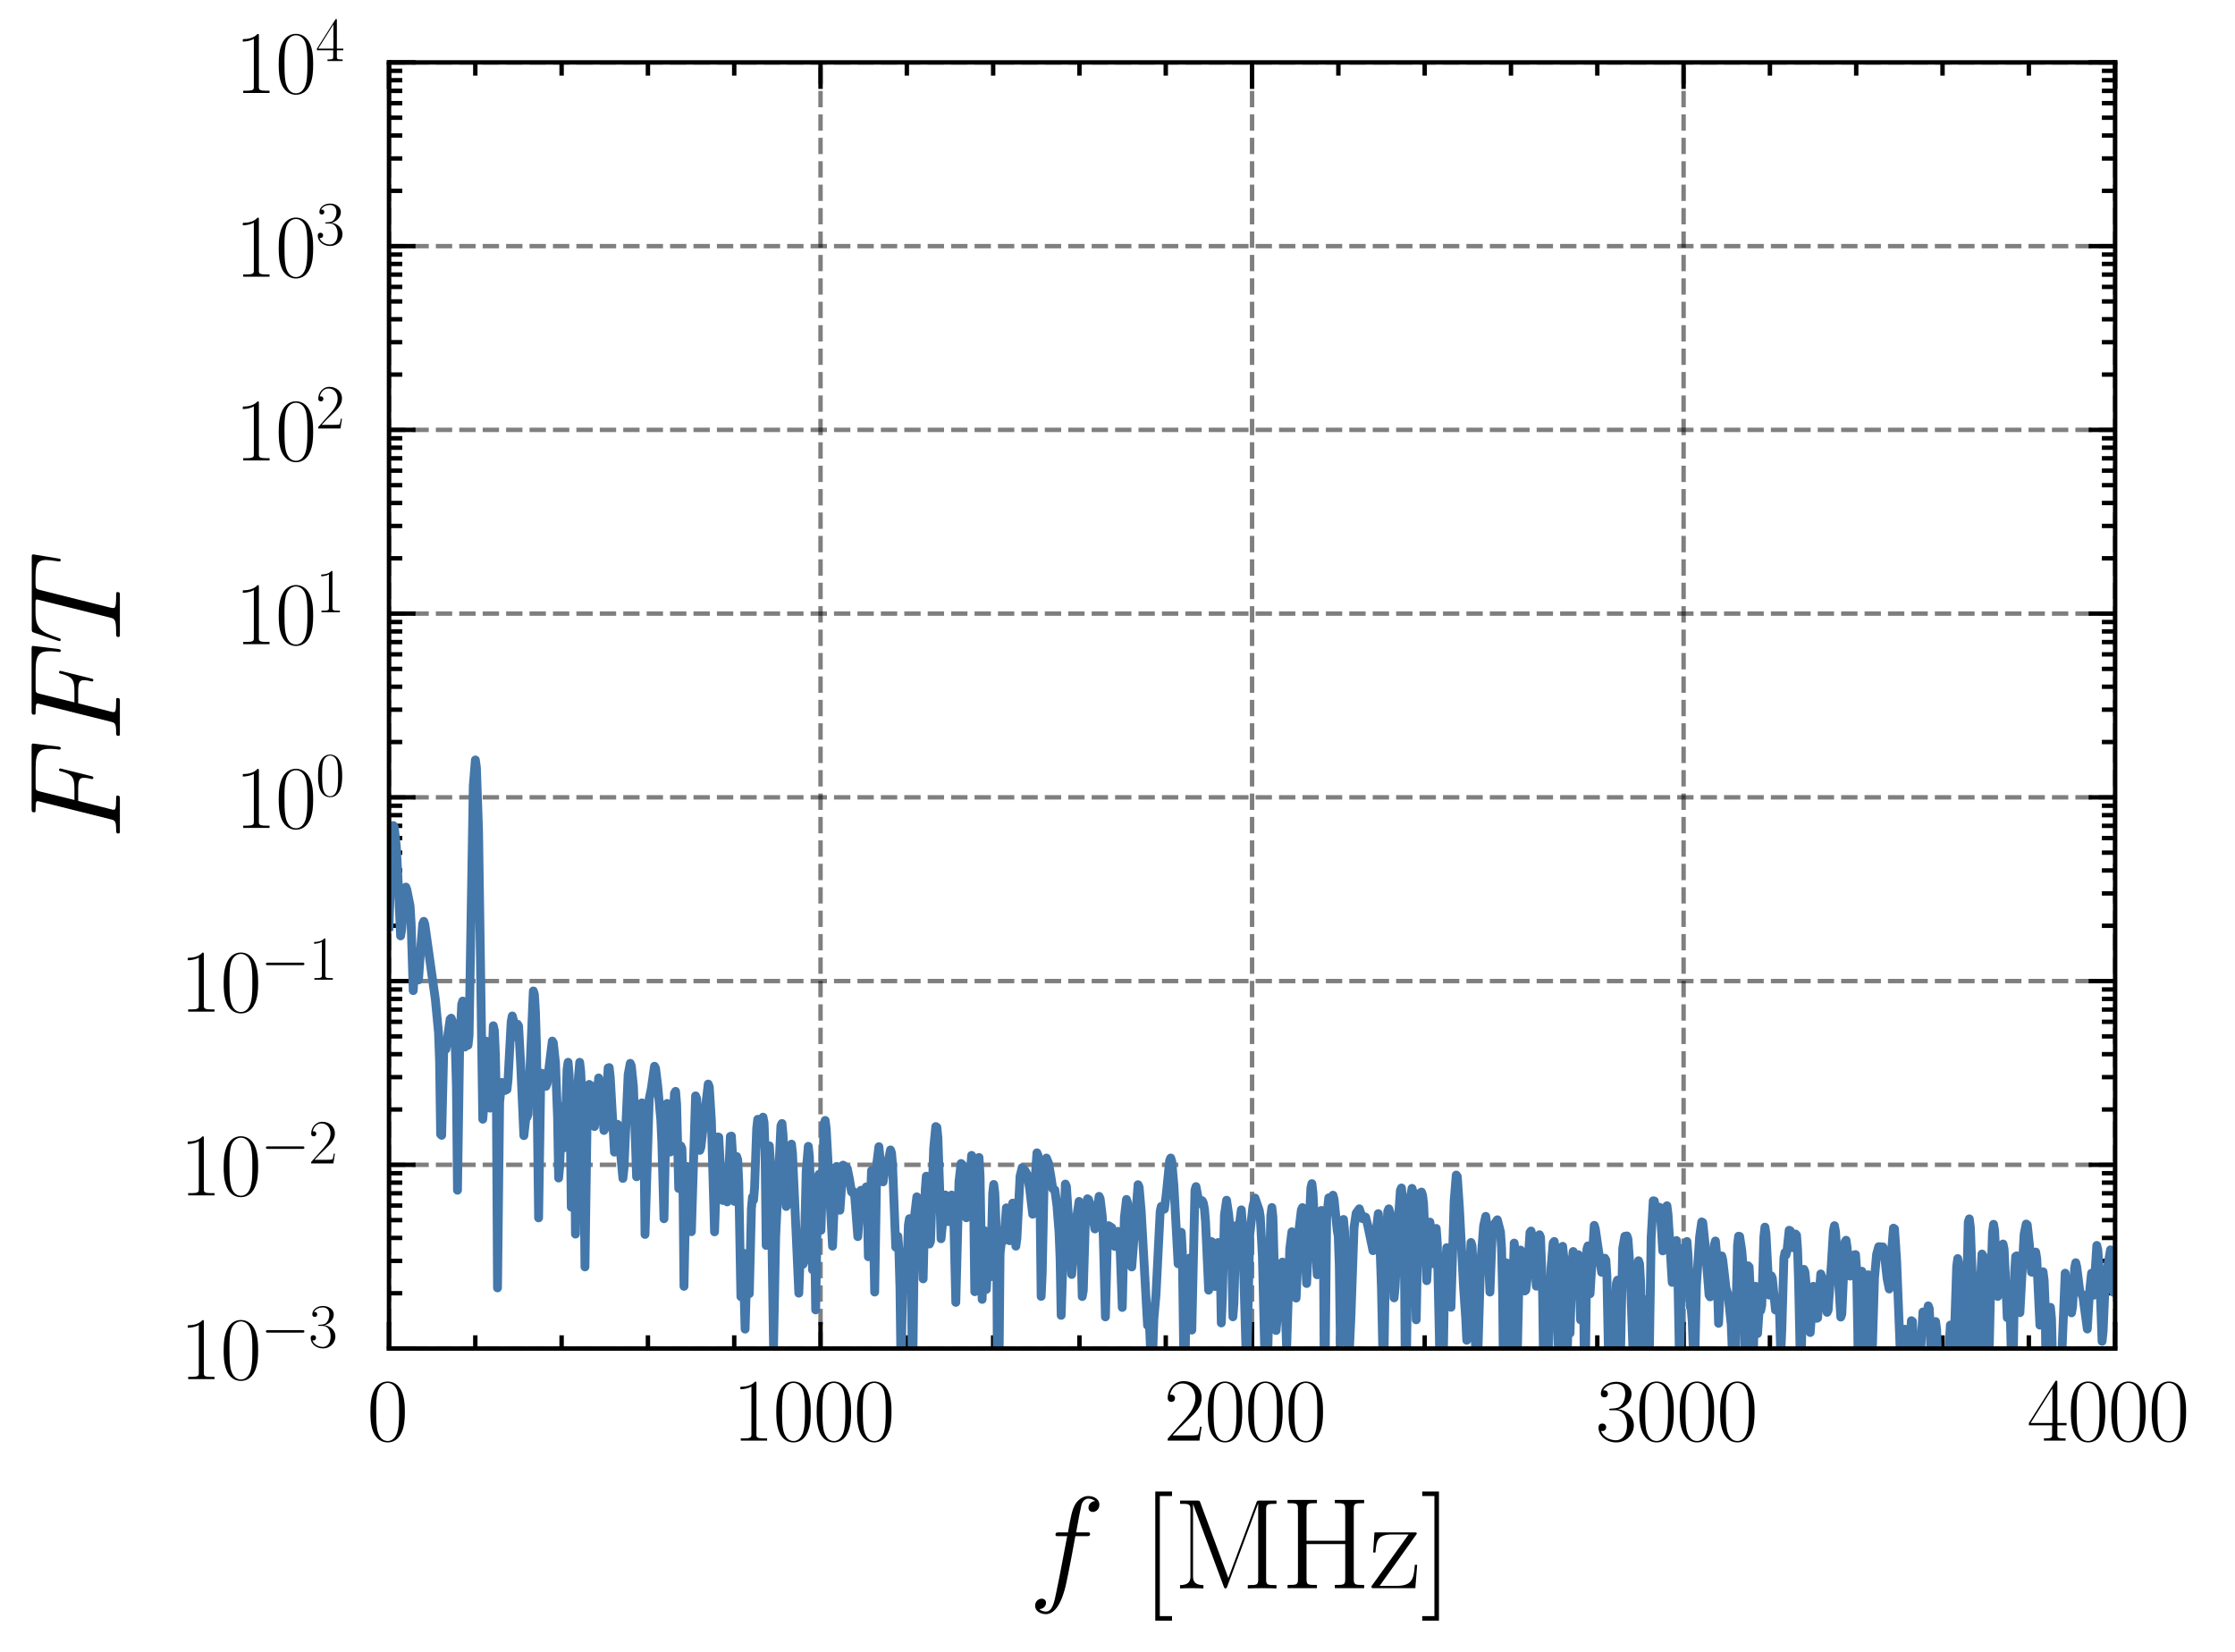<?xml version="1.0" encoding="utf-8" standalone="no"?>
<!DOCTYPE svg PUBLIC "-//W3C//DTD SVG 1.1//EN"
  "http://www.w3.org/Graphics/SVG/1.1/DTD/svg11.dtd">
<svg xmlns:xlink="http://www.w3.org/1999/xlink" width="252.875pt" height="186.891pt" viewBox="0 0 252.875 186.891" xmlns="http://www.w3.org/2000/svg" version="1.1">
 <defs>
  <style type="text/css">*{stroke-linejoin: round; stroke-linecap: butt}</style>
 </defs>
 <g id="figure_1">
  <g id="patch_1">
   <path d="M -0 186.891 
L 252.875 186.891 
L 252.875 0 
L -0 0 
L -0 186.891 
z
" style="fill: none"/>
  </g>
  <g id="axes_1">
   <g id="patch_2">
    <path d="M 44.013 152.589 
L 239.313 152.589 
L 239.313 7.059 
L 44.013 7.059 
L 44.013 152.589 
z
" style="fill: none"/>
   </g>
   <g id="matplotlib.axis_1">
    <g id="xtick_1">
     <g id="line2d_1">
      <path d="M 44.013 152.589 
L 44.013 7.059 
" clip-path="url(#p8673aebbba)" style="fill: none; stroke-dasharray: 1.85,0.8; stroke-dashoffset: 0; stroke: #000000; stroke-opacity: 0.5; stroke-width: 0.5"/>
     </g>
     <g id="line2d_2">
      <defs>
       <path id="m7799fc8f2c" d="M 0 0 
L 0 -3 
" style="stroke: #000000; stroke-width: 0.5"/>
      </defs>
      <g>
       <use xlink:href="#m7799fc8f2c" x="44.013" y="152.589" style="stroke: #000000; stroke-width: 0.5"/>
      </g>
     </g>
     <g id="line2d_3">
      <defs>
       <path id="m60d0ef2977" d="M 0 0 
L 0 3 
" style="stroke: #000000; stroke-width: 0.5"/>
      </defs>
      <g>
       <use xlink:href="#m60d0ef2977" x="44.013" y="7.059" style="stroke: #000000; stroke-width: 0.5"/>
      </g>
     </g>
     <g id="text_1">
      <!-- $\mathdefault{0}$ -->
      <g transform="translate(41.522 163.008) scale(0.1 -0.1)">
       <defs>
        <path id="CMR17-30" d="M 2688 2025 
C 2688 2416 2682 3080 2413 3591 
C 2176 4039 1798 4198 1466 4198 
C 1158 4198 768 4058 525 3597 
C 269 3118 243 2524 243 2025 
C 243 1661 250 1106 448 619 
C 723 -39 1216 -128 1466 -128 
C 1760 -128 2208 -7 2470 600 
C 2662 1042 2688 1559 2688 2025 
z
M 1466 -26 
C 1056 -26 813 325 723 812 
C 653 1188 653 1738 653 2096 
C 653 2588 653 2997 736 3387 
C 858 3929 1216 4096 1466 4096 
C 1728 4096 2067 3923 2189 3400 
C 2272 3036 2278 2607 2278 2096 
C 2278 1680 2278 1169 2202 792 
C 2067 95 1690 -26 1466 -26 
z
" transform="scale(0.016)"/>
       </defs>
       <use xlink:href="#CMR17-30" transform="scale(0.996)"/>
      </g>
     </g>
    </g>
    <g id="xtick_2">
     <g id="line2d_4">
      <path d="M 92.838 152.589 
L 92.838 7.059 
" clip-path="url(#p8673aebbba)" style="fill: none; stroke-dasharray: 1.85,0.8; stroke-dashoffset: 0; stroke: #000000; stroke-opacity: 0.5; stroke-width: 0.5"/>
     </g>
     <g id="line2d_5">
      <g>
       <use xlink:href="#m7799fc8f2c" x="92.838" y="152.589" style="stroke: #000000; stroke-width: 0.5"/>
      </g>
     </g>
     <g id="line2d_6">
      <g>
       <use xlink:href="#m60d0ef2977" x="92.838" y="7.059" style="stroke: #000000; stroke-width: 0.5"/>
      </g>
     </g>
     <g id="text_2">
      <!-- $\mathdefault{1000}$ -->
      <g transform="translate(82.875 163.008) scale(0.1 -0.1)">
       <defs>
        <path id="CMR17-31" d="M 1702 4058 
C 1702 4192 1696 4192 1606 4192 
C 1357 3916 979 3827 621 3827 
C 602 3827 570 3827 563 3808 
C 557 3795 557 3782 557 3648 
C 755 3648 1088 3686 1344 3839 
L 1344 461 
C 1344 236 1331 160 781 160 
L 589 160 
L 589 0 
C 896 0 1216 0 1523 0 
C 1830 0 2150 0 2458 0 
L 2458 160 
L 2266 160 
C 1715 160 1702 230 1702 458 
L 1702 4058 
z
" transform="scale(0.016)"/>
       </defs>
       <use xlink:href="#CMR17-31" transform="scale(0.996)"/>
       <use xlink:href="#CMR17-30" transform="translate(45.69 0) scale(0.996)"/>
       <use xlink:href="#CMR17-30" transform="translate(91.381 0) scale(0.996)"/>
       <use xlink:href="#CMR17-30" transform="translate(137.071 0) scale(0.996)"/>
      </g>
     </g>
    </g>
    <g id="xtick_3">
     <g id="line2d_7">
      <path d="M 141.663 152.589 
L 141.663 7.059 
" clip-path="url(#p8673aebbba)" style="fill: none; stroke-dasharray: 1.85,0.8; stroke-dashoffset: 0; stroke: #000000; stroke-opacity: 0.5; stroke-width: 0.5"/>
     </g>
     <g id="line2d_8">
      <g>
       <use xlink:href="#m7799fc8f2c" x="141.663" y="152.589" style="stroke: #000000; stroke-width: 0.5"/>
      </g>
     </g>
     <g id="line2d_9">
      <g>
       <use xlink:href="#m60d0ef2977" x="141.663" y="7.059" style="stroke: #000000; stroke-width: 0.5"/>
      </g>
     </g>
     <g id="text_3">
      <!-- $\mathdefault{2000}$ -->
      <g transform="translate(131.7 163.008) scale(0.1 -0.1)">
       <defs>
        <path id="CMR17-32" d="M 2669 989 
L 2554 989 
C 2490 536 2438 459 2413 420 
C 2381 369 1920 369 1830 369 
L 602 369 
C 832 619 1280 1072 1824 1597 
C 2214 1967 2669 2402 2669 3035 
C 2669 3790 2067 4224 1395 4224 
C 691 4224 262 3604 262 3030 
C 262 2780 448 2748 525 2748 
C 589 2748 781 2787 781 3010 
C 781 3207 614 3264 525 3264 
C 486 3264 448 3258 422 3245 
C 544 3790 915 4058 1306 4058 
C 1862 4058 2227 3617 2227 3035 
C 2227 2479 1901 2000 1536 1584 
L 262 146 
L 262 0 
L 2515 0 
L 2669 989 
z
" transform="scale(0.016)"/>
       </defs>
       <use xlink:href="#CMR17-32" transform="scale(0.996)"/>
       <use xlink:href="#CMR17-30" transform="translate(45.69 0) scale(0.996)"/>
       <use xlink:href="#CMR17-30" transform="translate(91.381 0) scale(0.996)"/>
       <use xlink:href="#CMR17-30" transform="translate(137.071 0) scale(0.996)"/>
      </g>
     </g>
    </g>
    <g id="xtick_4">
     <g id="line2d_10">
      <path d="M 190.488 152.589 
L 190.488 7.059 
" clip-path="url(#p8673aebbba)" style="fill: none; stroke-dasharray: 1.85,0.8; stroke-dashoffset: 0; stroke: #000000; stroke-opacity: 0.5; stroke-width: 0.5"/>
     </g>
     <g id="line2d_11">
      <g>
       <use xlink:href="#m7799fc8f2c" x="190.488" y="152.589" style="stroke: #000000; stroke-width: 0.5"/>
      </g>
     </g>
     <g id="line2d_12">
      <g>
       <use xlink:href="#m60d0ef2977" x="190.488" y="7.059" style="stroke: #000000; stroke-width: 0.5"/>
      </g>
     </g>
     <g id="text_4">
      <!-- $\mathdefault{3000}$ -->
      <g transform="translate(180.525 163.008) scale(0.1 -0.1)">
       <defs>
        <path id="CMR17-33" d="M 1414 2157 
C 1984 2157 2234 1662 2234 1090 
C 2234 320 1824 25 1453 25 
C 1114 25 563 194 390 693 
C 422 680 454 680 486 680 
C 640 680 755 782 755 948 
C 755 1133 614 1216 486 1216 
C 378 1216 211 1165 211 926 
C 211 335 787 -128 1466 -128 
C 2176 -128 2720 430 2720 1085 
C 2720 1707 2208 2157 1600 2227 
C 2086 2328 2554 2756 2554 3329 
C 2554 3820 2048 4179 1472 4179 
C 890 4179 378 3829 378 3329 
C 378 3110 544 3072 627 3072 
C 762 3072 877 3155 877 3321 
C 877 3486 762 3569 627 3569 
C 602 3569 570 3569 544 3557 
C 730 3959 1235 4032 1459 4032 
C 1683 4032 2106 3925 2106 3320 
C 2106 3143 2080 2828 1862 2550 
C 1670 2304 1453 2304 1242 2284 
C 1210 2284 1062 2269 1037 2269 
C 992 2263 966 2257 966 2208 
C 966 2163 973 2157 1101 2157 
L 1414 2157 
z
" transform="scale(0.016)"/>
       </defs>
       <use xlink:href="#CMR17-33" transform="scale(0.996)"/>
       <use xlink:href="#CMR17-30" transform="translate(45.69 0) scale(0.996)"/>
       <use xlink:href="#CMR17-30" transform="translate(91.381 0) scale(0.996)"/>
       <use xlink:href="#CMR17-30" transform="translate(137.071 0) scale(0.996)"/>
      </g>
     </g>
    </g>
    <g id="xtick_5">
     <g id="line2d_13">
      <path d="M 239.313 152.589 
L 239.313 7.059 
" clip-path="url(#p8673aebbba)" style="fill: none; stroke-dasharray: 1.85,0.8; stroke-dashoffset: 0; stroke: #000000; stroke-opacity: 0.5; stroke-width: 0.5"/>
     </g>
     <g id="line2d_14">
      <g>
       <use xlink:href="#m7799fc8f2c" x="239.313" y="152.589" style="stroke: #000000; stroke-width: 0.5"/>
      </g>
     </g>
     <g id="line2d_15">
      <g>
       <use xlink:href="#m60d0ef2977" x="239.313" y="7.059" style="stroke: #000000; stroke-width: 0.5"/>
      </g>
     </g>
     <g id="text_5">
      <!-- $\mathdefault{4000}$ -->
      <g transform="translate(229.35 163.008) scale(0.1 -0.1)">
       <defs>
        <path id="CMR17-34" d="M 2150 4122 
C 2150 4256 2144 4256 2029 4256 
L 128 1254 
L 128 1088 
L 1779 1088 
L 1779 457 
C 1779 224 1766 160 1318 160 
L 1197 160 
L 1197 0 
C 1402 0 1747 0 1965 0 
C 2182 0 2528 0 2733 0 
L 2733 160 
L 2611 160 
C 2163 160 2150 224 2150 457 
L 2150 1088 
L 2803 1088 
L 2803 1254 
L 2150 1254 
L 2150 4122 
z
M 1798 3703 
L 1798 1254 
L 256 1254 
L 1798 3703 
z
" transform="scale(0.016)"/>
       </defs>
       <use xlink:href="#CMR17-34" transform="scale(0.996)"/>
       <use xlink:href="#CMR17-30" transform="translate(45.69 0) scale(0.996)"/>
       <use xlink:href="#CMR17-30" transform="translate(91.381 0) scale(0.996)"/>
       <use xlink:href="#CMR17-30" transform="translate(137.071 0) scale(0.996)"/>
      </g>
     </g>
    </g>
    <g id="xtick_6">
     <g id="line2d_16">
      <defs>
       <path id="m2b6d9fe6c7" d="M 0 0 
L 0 -1.5 
" style="stroke: #000000; stroke-width: 0.5"/>
      </defs>
      <g>
       <use xlink:href="#m2b6d9fe6c7" x="53.778" y="152.589" style="stroke: #000000; stroke-width: 0.5"/>
      </g>
     </g>
     <g id="line2d_17">
      <defs>
       <path id="me481423020" d="M 0 0 
L 0 1.5 
" style="stroke: #000000; stroke-width: 0.5"/>
      </defs>
      <g>
       <use xlink:href="#me481423020" x="53.778" y="7.059" style="stroke: #000000; stroke-width: 0.5"/>
      </g>
     </g>
    </g>
    <g id="xtick_7">
     <g id="line2d_18">
      <g>
       <use xlink:href="#m2b6d9fe6c7" x="63.543" y="152.589" style="stroke: #000000; stroke-width: 0.5"/>
      </g>
     </g>
     <g id="line2d_19">
      <g>
       <use xlink:href="#me481423020" x="63.543" y="7.059" style="stroke: #000000; stroke-width: 0.5"/>
      </g>
     </g>
    </g>
    <g id="xtick_8">
     <g id="line2d_20">
      <g>
       <use xlink:href="#m2b6d9fe6c7" x="73.308" y="152.589" style="stroke: #000000; stroke-width: 0.5"/>
      </g>
     </g>
     <g id="line2d_21">
      <g>
       <use xlink:href="#me481423020" x="73.308" y="7.059" style="stroke: #000000; stroke-width: 0.5"/>
      </g>
     </g>
    </g>
    <g id="xtick_9">
     <g id="line2d_22">
      <g>
       <use xlink:href="#m2b6d9fe6c7" x="83.073" y="152.589" style="stroke: #000000; stroke-width: 0.5"/>
      </g>
     </g>
     <g id="line2d_23">
      <g>
       <use xlink:href="#me481423020" x="83.073" y="7.059" style="stroke: #000000; stroke-width: 0.5"/>
      </g>
     </g>
    </g>
    <g id="xtick_10">
     <g id="line2d_24">
      <g>
       <use xlink:href="#m2b6d9fe6c7" x="102.603" y="152.589" style="stroke: #000000; stroke-width: 0.5"/>
      </g>
     </g>
     <g id="line2d_25">
      <g>
       <use xlink:href="#me481423020" x="102.603" y="7.059" style="stroke: #000000; stroke-width: 0.5"/>
      </g>
     </g>
    </g>
    <g id="xtick_11">
     <g id="line2d_26">
      <g>
       <use xlink:href="#m2b6d9fe6c7" x="112.368" y="152.589" style="stroke: #000000; stroke-width: 0.5"/>
      </g>
     </g>
     <g id="line2d_27">
      <g>
       <use xlink:href="#me481423020" x="112.368" y="7.059" style="stroke: #000000; stroke-width: 0.5"/>
      </g>
     </g>
    </g>
    <g id="xtick_12">
     <g id="line2d_28">
      <g>
       <use xlink:href="#m2b6d9fe6c7" x="122.133" y="152.589" style="stroke: #000000; stroke-width: 0.5"/>
      </g>
     </g>
     <g id="line2d_29">
      <g>
       <use xlink:href="#me481423020" x="122.133" y="7.059" style="stroke: #000000; stroke-width: 0.5"/>
      </g>
     </g>
    </g>
    <g id="xtick_13">
     <g id="line2d_30">
      <g>
       <use xlink:href="#m2b6d9fe6c7" x="131.898" y="152.589" style="stroke: #000000; stroke-width: 0.5"/>
      </g>
     </g>
     <g id="line2d_31">
      <g>
       <use xlink:href="#me481423020" x="131.898" y="7.059" style="stroke: #000000; stroke-width: 0.5"/>
      </g>
     </g>
    </g>
    <g id="xtick_14">
     <g id="line2d_32">
      <g>
       <use xlink:href="#m2b6d9fe6c7" x="151.428" y="152.589" style="stroke: #000000; stroke-width: 0.5"/>
      </g>
     </g>
     <g id="line2d_33">
      <g>
       <use xlink:href="#me481423020" x="151.428" y="7.059" style="stroke: #000000; stroke-width: 0.5"/>
      </g>
     </g>
    </g>
    <g id="xtick_15">
     <g id="line2d_34">
      <g>
       <use xlink:href="#m2b6d9fe6c7" x="161.193" y="152.589" style="stroke: #000000; stroke-width: 0.5"/>
      </g>
     </g>
     <g id="line2d_35">
      <g>
       <use xlink:href="#me481423020" x="161.193" y="7.059" style="stroke: #000000; stroke-width: 0.5"/>
      </g>
     </g>
    </g>
    <g id="xtick_16">
     <g id="line2d_36">
      <g>
       <use xlink:href="#m2b6d9fe6c7" x="170.958" y="152.589" style="stroke: #000000; stroke-width: 0.5"/>
      </g>
     </g>
     <g id="line2d_37">
      <g>
       <use xlink:href="#me481423020" x="170.958" y="7.059" style="stroke: #000000; stroke-width: 0.5"/>
      </g>
     </g>
    </g>
    <g id="xtick_17">
     <g id="line2d_38">
      <g>
       <use xlink:href="#m2b6d9fe6c7" x="180.723" y="152.589" style="stroke: #000000; stroke-width: 0.5"/>
      </g>
     </g>
     <g id="line2d_39">
      <g>
       <use xlink:href="#me481423020" x="180.723" y="7.059" style="stroke: #000000; stroke-width: 0.5"/>
      </g>
     </g>
    </g>
    <g id="xtick_18">
     <g id="line2d_40">
      <g>
       <use xlink:href="#m2b6d9fe6c7" x="200.253" y="152.589" style="stroke: #000000; stroke-width: 0.5"/>
      </g>
     </g>
     <g id="line2d_41">
      <g>
       <use xlink:href="#me481423020" x="200.253" y="7.059" style="stroke: #000000; stroke-width: 0.5"/>
      </g>
     </g>
    </g>
    <g id="xtick_19">
     <g id="line2d_42">
      <g>
       <use xlink:href="#m2b6d9fe6c7" x="210.018" y="152.589" style="stroke: #000000; stroke-width: 0.5"/>
      </g>
     </g>
     <g id="line2d_43">
      <g>
       <use xlink:href="#me481423020" x="210.018" y="7.059" style="stroke: #000000; stroke-width: 0.5"/>
      </g>
     </g>
    </g>
    <g id="xtick_20">
     <g id="line2d_44">
      <g>
       <use xlink:href="#m2b6d9fe6c7" x="219.783" y="152.589" style="stroke: #000000; stroke-width: 0.5"/>
      </g>
     </g>
     <g id="line2d_45">
      <g>
       <use xlink:href="#me481423020" x="219.783" y="7.059" style="stroke: #000000; stroke-width: 0.5"/>
      </g>
     </g>
    </g>
    <g id="xtick_21">
     <g id="line2d_46">
      <g>
       <use xlink:href="#m2b6d9fe6c7" x="229.548" y="152.589" style="stroke: #000000; stroke-width: 0.5"/>
      </g>
     </g>
     <g id="line2d_47">
      <g>
       <use xlink:href="#me481423020" x="229.548" y="7.059" style="stroke: #000000; stroke-width: 0.5"/>
      </g>
     </g>
    </g>
    <g id="text_6">
     <!-- $f$ [MHz] -->
     <g transform="translate(116.369 179.705) scale(0.144 -0.144)">
      <defs>
       <path id="CMMI12-66" d="M 2854 2566 
C 2982 2566 3034 2566 3034 2688 
C 3034 2752 2982 2752 2867 2752 
L 2349 2752 
C 2470 3429 2560 3897 2611 4107 
C 2650 4265 2784 4416 2950 4416 
C 3085 4416 3219 4358 3283 4298 
C 3034 4272 2957 4082 2957 3969 
C 2957 3837 3053 3759 3174 3759 
C 3302 3759 3494 3870 3494 4119 
C 3494 4393 3226 4544 2944 4544 
C 2669 4544 2400 4334 2272 4078 
C 2157 3848 2093 3611 1946 2752 
L 1517 2752 
C 1395 2752 1331 2752 1331 2637 
C 1331 2566 1370 2566 1498 2566 
L 1907 2566 
C 1792 1976 1530 542 1382 -137 
C 1274 -689 1178 -1152 858 -1152 
C 838 -1152 653 -1152 538 -1031 
C 864 -1005 864 -726 864 -720 
C 864 -593 768 -517 646 -517 
C 518 -517 326 -625 326 -867 
C 326 -1140 608 -1280 858 -1280 
C 1510 -1280 1779 -118 1850 199 
C 1965 688 2278 2376 2310 2566 
L 2854 2566 
z
" transform="scale(0.016)"/>
       <path id="CMR17-5b" d="M 1504 -1600 
L 1504 -1377 
L 902 -1377 
L 902 4544 
L 1504 4544 
L 1504 4767 
L 678 4767 
L 678 -1600 
L 1504 -1600 
z
" transform="scale(0.016)"/>
       <path id="CMR17-4d" d="M 1338 4224 
C 1299 4320 1293 4320 1158 4320 
L 339 4320 
L 339 4160 
C 781 4160 851 4160 851 3875 
L 851 610 
C 851 451 851 153 339 153 
L 339 -13 
C 486 0 755 0 915 0 
C 1075 0 1344 0 1491 -13 
L 1491 153 
C 979 153 979 451 979 610 
L 979 4135 
L 986 4135 
L 2490 89 
C 2515 25 2528 -13 2579 -13 
C 2630 -13 2643 25 2669 89 
L 4186 4166 
L 4192 4166 
L 4192 438 
C 4192 153 4122 153 3680 153 
L 3680 -13 
C 3853 0 4198 0 4384 0 
C 4570 0 4922 0 5094 -13 
L 5094 153 
C 4653 153 4582 153 4582 438 
L 4582 3875 
C 4582 4160 4653 4160 5094 4160 
L 5094 4320 
L 4282 4320 
C 4147 4320 4141 4314 4102 4218 
L 2720 502 
L 1338 4224 
z
" transform="scale(0.016)"/>
       <path id="CMR17-48" d="M 3590 3905 
C 3590 4192 3661 4192 4102 4192 
L 4102 4352 
C 3917 4352 3578 4352 3379 4352 
C 3181 4352 2842 4352 2656 4352 
L 2656 4192 
C 3098 4192 3168 4192 3168 3904 
L 3168 2341 
L 1261 2341 
L 1261 3904 
C 1261 4192 1331 4192 1773 4192 
L 1773 4352 
C 1587 4352 1248 4352 1050 4352 
C 851 4352 512 4352 326 4352 
L 326 4192 
C 768 4192 838 4192 838 3905 
L 838 447 
C 838 160 768 160 326 160 
L 326 0 
C 512 0 851 0 1050 0 
C 1248 0 1587 0 1773 0 
L 1773 160 
C 1331 160 1261 160 1261 446 
L 1261 2176 
L 3168 2176 
L 3168 446 
C 3168 160 3098 160 2656 160 
L 2656 0 
C 2842 0 3181 0 3379 0 
C 3578 0 3917 0 4102 0 
L 4102 160 
C 3661 160 3590 160 3590 447 
L 3590 3905 
z
" transform="scale(0.016)"/>
       <path id="CMR17-7a" d="M 2310 2605 
C 2362 2670 2362 2682 2362 2695 
C 2362 2752 2336 2752 2221 2752 
L 275 2752 
L 211 1760 
L 326 1760 
C 371 2381 442 2650 1178 2650 
L 1958 2650 
L 128 96 
C 128 0 134 0 269 0 
L 2291 0 
L 2381 1152 
L 2266 1152 
C 2214 442 2131 115 1350 115 
L 531 115 
L 2310 2605 
z
" transform="scale(0.016)"/>
       <path id="CMR17-5d" d="M 915 4767 
L 90 4767 
L 90 4544 
L 691 4544 
L 691 -1377 
L 90 -1377 
L 90 -1600 
L 915 -1600 
L 915 4767 
z
" transform="scale(0.016)"/>
      </defs>
      <use xlink:href="#CMMI12-66" transform="scale(0.996)"/>
      <use xlink:href="#CMR17-5b" transform="translate(88.796 0) scale(0.996)"/>
      <use xlink:href="#CMR17-4d" transform="translate(113.667 0) scale(0.996)"/>
      <use xlink:href="#CMR17-48" transform="translate(198.354 0) scale(0.996)"/>
      <use xlink:href="#CMR17-7a" transform="translate(267.427 0) scale(0.996)"/>
      <use xlink:href="#CMR17-5d" transform="translate(307.912 0) scale(0.996)"/>
     </g>
    </g>
   </g>
   <g id="matplotlib.axis_2">
    <g id="ytick_1">
     <g id="line2d_48">
      <path d="M 44.013 152.589 
L 239.313 152.589 
" clip-path="url(#p8673aebbba)" style="fill: none; stroke-dasharray: 1.85,0.8; stroke-dashoffset: 0; stroke: #000000; stroke-opacity: 0.5; stroke-width: 0.5"/>
     </g>
     <g id="line2d_49">
      <defs>
       <path id="m61e1f0d341" d="M 0 0 
L 3 0 
" style="stroke: #000000; stroke-width: 0.5"/>
      </defs>
      <g>
       <use xlink:href="#m61e1f0d341" x="44.013" y="152.589" style="stroke: #000000; stroke-width: 0.5"/>
      </g>
     </g>
     <g id="line2d_50">
      <defs>
       <path id="m357e21fa18" d="M 0 0 
L -3 0 
" style="stroke: #000000; stroke-width: 0.5"/>
      </defs>
      <g>
       <use xlink:href="#m357e21fa18" x="239.313" y="152.589" style="stroke: #000000; stroke-width: 0.5"/>
      </g>
     </g>
     <g id="text_7">
      <!-- $\mathdefault{10^{-3}}$ -->
      <g transform="translate(20.352 156.048) scale(0.1 -0.1)">
       <defs>
        <path id="CMSY10-0" d="M 4218 1472 
C 4326 1472 4442 1472 4442 1600 
C 4442 1728 4326 1728 4218 1728 
L 755 1728 
C 646 1728 531 1728 531 1600 
C 531 1472 646 1472 755 1472 
L 4218 1472 
z
" transform="scale(0.016)"/>
       </defs>
       <use xlink:href="#CMR17-31" transform="scale(0.996)"/>
       <use xlink:href="#CMR17-30" transform="translate(45.69 0) scale(0.996)"/>
       <use xlink:href="#CMSY10-0" transform="translate(91.381 36.154) scale(0.697)"/>
       <use xlink:href="#CMR17-33" transform="translate(145.622 36.154) scale(0.697)"/>
      </g>
     </g>
    </g>
    <g id="ytick_2">
     <g id="line2d_51">
      <path d="M 44.013 131.799 
L 239.313 131.799 
" clip-path="url(#p8673aebbba)" style="fill: none; stroke-dasharray: 1.85,0.8; stroke-dashoffset: 0; stroke: #000000; stroke-opacity: 0.5; stroke-width: 0.5"/>
     </g>
     <g id="line2d_52">
      <g>
       <use xlink:href="#m61e1f0d341" x="44.013" y="131.799" style="stroke: #000000; stroke-width: 0.5"/>
      </g>
     </g>
     <g id="line2d_53">
      <g>
       <use xlink:href="#m357e21fa18" x="239.313" y="131.799" style="stroke: #000000; stroke-width: 0.5"/>
      </g>
     </g>
     <g id="text_8">
      <!-- $\mathdefault{10^{-2}}$ -->
      <g transform="translate(20.352 135.258) scale(0.1 -0.1)">
       <use xlink:href="#CMR17-31" transform="scale(0.996)"/>
       <use xlink:href="#CMR17-30" transform="translate(45.69 0) scale(0.996)"/>
       <use xlink:href="#CMSY10-0" transform="translate(91.381 36.154) scale(0.697)"/>
       <use xlink:href="#CMR17-32" transform="translate(145.622 36.154) scale(0.697)"/>
      </g>
     </g>
    </g>
    <g id="ytick_3">
     <g id="line2d_54">
      <path d="M 44.013 111.009 
L 239.313 111.009 
" clip-path="url(#p8673aebbba)" style="fill: none; stroke-dasharray: 1.85,0.8; stroke-dashoffset: 0; stroke: #000000; stroke-opacity: 0.5; stroke-width: 0.5"/>
     </g>
     <g id="line2d_55">
      <g>
       <use xlink:href="#m61e1f0d341" x="44.013" y="111.009" style="stroke: #000000; stroke-width: 0.5"/>
      </g>
     </g>
     <g id="line2d_56">
      <g>
       <use xlink:href="#m357e21fa18" x="239.313" y="111.009" style="stroke: #000000; stroke-width: 0.5"/>
      </g>
     </g>
     <g id="text_9">
      <!-- $\mathdefault{10^{-1}}$ -->
      <g transform="translate(20.352 114.468) scale(0.1 -0.1)">
       <use xlink:href="#CMR17-31" transform="scale(0.996)"/>
       <use xlink:href="#CMR17-30" transform="translate(45.69 0) scale(0.996)"/>
       <use xlink:href="#CMSY10-0" transform="translate(91.381 36.154) scale(0.697)"/>
       <use xlink:href="#CMR17-31" transform="translate(145.622 36.154) scale(0.697)"/>
      </g>
     </g>
    </g>
    <g id="ytick_4">
     <g id="line2d_57">
      <path d="M 44.013 90.219 
L 239.313 90.219 
" clip-path="url(#p8673aebbba)" style="fill: none; stroke-dasharray: 1.85,0.8; stroke-dashoffset: 0; stroke: #000000; stroke-opacity: 0.5; stroke-width: 0.5"/>
     </g>
     <g id="line2d_58">
      <g>
       <use xlink:href="#m61e1f0d341" x="44.013" y="90.219" style="stroke: #000000; stroke-width: 0.5"/>
      </g>
     </g>
     <g id="line2d_59">
      <g>
       <use xlink:href="#m357e21fa18" x="239.313" y="90.219" style="stroke: #000000; stroke-width: 0.5"/>
      </g>
     </g>
     <g id="text_10">
      <!-- $\mathdefault{10^{0}}$ -->
      <g transform="translate(26.579 93.678) scale(0.1 -0.1)">
       <use xlink:href="#CMR17-31" transform="scale(0.996)"/>
       <use xlink:href="#CMR17-30" transform="translate(45.69 0) scale(0.996)"/>
       <use xlink:href="#CMR17-30" transform="translate(91.381 36.154) scale(0.697)"/>
      </g>
     </g>
    </g>
    <g id="ytick_5">
     <g id="line2d_60">
      <path d="M 44.013 69.429 
L 239.313 69.429 
" clip-path="url(#p8673aebbba)" style="fill: none; stroke-dasharray: 1.85,0.8; stroke-dashoffset: 0; stroke: #000000; stroke-opacity: 0.5; stroke-width: 0.5"/>
     </g>
     <g id="line2d_61">
      <g>
       <use xlink:href="#m61e1f0d341" x="44.013" y="69.429" style="stroke: #000000; stroke-width: 0.5"/>
      </g>
     </g>
     <g id="line2d_62">
      <g>
       <use xlink:href="#m357e21fa18" x="239.313" y="69.429" style="stroke: #000000; stroke-width: 0.5"/>
      </g>
     </g>
     <g id="text_11">
      <!-- $\mathdefault{10^{1}}$ -->
      <g transform="translate(26.579 72.888) scale(0.1 -0.1)">
       <use xlink:href="#CMR17-31" transform="scale(0.996)"/>
       <use xlink:href="#CMR17-30" transform="translate(45.69 0) scale(0.996)"/>
       <use xlink:href="#CMR17-31" transform="translate(91.381 36.154) scale(0.697)"/>
      </g>
     </g>
    </g>
    <g id="ytick_6">
     <g id="line2d_63">
      <path d="M 44.013 48.639 
L 239.313 48.639 
" clip-path="url(#p8673aebbba)" style="fill: none; stroke-dasharray: 1.85,0.8; stroke-dashoffset: 0; stroke: #000000; stroke-opacity: 0.5; stroke-width: 0.5"/>
     </g>
     <g id="line2d_64">
      <g>
       <use xlink:href="#m61e1f0d341" x="44.013" y="48.639" style="stroke: #000000; stroke-width: 0.5"/>
      </g>
     </g>
     <g id="line2d_65">
      <g>
       <use xlink:href="#m357e21fa18" x="239.313" y="48.639" style="stroke: #000000; stroke-width: 0.5"/>
      </g>
     </g>
     <g id="text_12">
      <!-- $\mathdefault{10^{2}}$ -->
      <g transform="translate(26.579 52.098) scale(0.1 -0.1)">
       <use xlink:href="#CMR17-31" transform="scale(0.996)"/>
       <use xlink:href="#CMR17-30" transform="translate(45.69 0) scale(0.996)"/>
       <use xlink:href="#CMR17-32" transform="translate(91.381 36.154) scale(0.697)"/>
      </g>
     </g>
    </g>
    <g id="ytick_7">
     <g id="line2d_66">
      <path d="M 44.013 27.849 
L 239.313 27.849 
" clip-path="url(#p8673aebbba)" style="fill: none; stroke-dasharray: 1.85,0.8; stroke-dashoffset: 0; stroke: #000000; stroke-opacity: 0.5; stroke-width: 0.5"/>
     </g>
     <g id="line2d_67">
      <g>
       <use xlink:href="#m61e1f0d341" x="44.013" y="27.849" style="stroke: #000000; stroke-width: 0.5"/>
      </g>
     </g>
     <g id="line2d_68">
      <g>
       <use xlink:href="#m357e21fa18" x="239.313" y="27.849" style="stroke: #000000; stroke-width: 0.5"/>
      </g>
     </g>
     <g id="text_13">
      <!-- $\mathdefault{10^{3}}$ -->
      <g transform="translate(26.579 31.308) scale(0.1 -0.1)">
       <use xlink:href="#CMR17-31" transform="scale(0.996)"/>
       <use xlink:href="#CMR17-30" transform="translate(45.69 0) scale(0.996)"/>
       <use xlink:href="#CMR17-33" transform="translate(91.381 36.154) scale(0.697)"/>
      </g>
     </g>
    </g>
    <g id="ytick_8">
     <g id="line2d_69">
      <path d="M 44.013 7.059 
L 239.313 7.059 
" clip-path="url(#p8673aebbba)" style="fill: none; stroke-dasharray: 1.85,0.8; stroke-dashoffset: 0; stroke: #000000; stroke-opacity: 0.5; stroke-width: 0.5"/>
     </g>
     <g id="line2d_70">
      <g>
       <use xlink:href="#m61e1f0d341" x="44.013" y="7.059" style="stroke: #000000; stroke-width: 0.5"/>
      </g>
     </g>
     <g id="line2d_71">
      <g>
       <use xlink:href="#m357e21fa18" x="239.313" y="7.059" style="stroke: #000000; stroke-width: 0.5"/>
      </g>
     </g>
     <g id="text_14">
      <!-- $\mathdefault{10^{4}}$ -->
      <g transform="translate(26.579 10.518) scale(0.1 -0.1)">
       <use xlink:href="#CMR17-31" transform="scale(0.996)"/>
       <use xlink:href="#CMR17-30" transform="translate(45.69 0) scale(0.996)"/>
       <use xlink:href="#CMR17-34" transform="translate(91.381 36.154) scale(0.697)"/>
      </g>
     </g>
    </g>
    <g id="ytick_9">
     <g id="line2d_72">
      <defs>
       <path id="m5da215a4cd" d="M 0 0 
L 1.5 0 
" style="stroke: #000000; stroke-width: 0.5"/>
      </defs>
      <g>
       <use xlink:href="#m5da215a4cd" x="44.013" y="146.331" style="stroke: #000000; stroke-width: 0.5"/>
      </g>
     </g>
     <g id="line2d_73">
      <defs>
       <path id="m671edc83bd" d="M 0 0 
L -1.5 0 
" style="stroke: #000000; stroke-width: 0.5"/>
      </defs>
      <g>
       <use xlink:href="#m671edc83bd" x="239.313" y="146.331" style="stroke: #000000; stroke-width: 0.5"/>
      </g>
     </g>
    </g>
    <g id="ytick_10">
     <g id="line2d_74">
      <g>
       <use xlink:href="#m5da215a4cd" x="44.013" y="142.67" style="stroke: #000000; stroke-width: 0.5"/>
      </g>
     </g>
     <g id="line2d_75">
      <g>
       <use xlink:href="#m671edc83bd" x="239.313" y="142.67" style="stroke: #000000; stroke-width: 0.5"/>
      </g>
     </g>
    </g>
    <g id="ytick_11">
     <g id="line2d_76">
      <g>
       <use xlink:href="#m5da215a4cd" x="44.013" y="140.072" style="stroke: #000000; stroke-width: 0.5"/>
      </g>
     </g>
     <g id="line2d_77">
      <g>
       <use xlink:href="#m671edc83bd" x="239.313" y="140.072" style="stroke: #000000; stroke-width: 0.5"/>
      </g>
     </g>
    </g>
    <g id="ytick_12">
     <g id="line2d_78">
      <g>
       <use xlink:href="#m5da215a4cd" x="44.013" y="138.058" style="stroke: #000000; stroke-width: 0.5"/>
      </g>
     </g>
     <g id="line2d_79">
      <g>
       <use xlink:href="#m671edc83bd" x="239.313" y="138.058" style="stroke: #000000; stroke-width: 0.5"/>
      </g>
     </g>
    </g>
    <g id="ytick_13">
     <g id="line2d_80">
      <g>
       <use xlink:href="#m5da215a4cd" x="44.013" y="136.411" style="stroke: #000000; stroke-width: 0.5"/>
      </g>
     </g>
     <g id="line2d_81">
      <g>
       <use xlink:href="#m671edc83bd" x="239.313" y="136.411" style="stroke: #000000; stroke-width: 0.5"/>
      </g>
     </g>
    </g>
    <g id="ytick_14">
     <g id="line2d_82">
      <g>
       <use xlink:href="#m5da215a4cd" x="44.013" y="135.02" style="stroke: #000000; stroke-width: 0.5"/>
      </g>
     </g>
     <g id="line2d_83">
      <g>
       <use xlink:href="#m671edc83bd" x="239.313" y="135.02" style="stroke: #000000; stroke-width: 0.5"/>
      </g>
     </g>
    </g>
    <g id="ytick_15">
     <g id="line2d_84">
      <g>
       <use xlink:href="#m5da215a4cd" x="44.013" y="133.814" style="stroke: #000000; stroke-width: 0.5"/>
      </g>
     </g>
     <g id="line2d_85">
      <g>
       <use xlink:href="#m671edc83bd" x="239.313" y="133.814" style="stroke: #000000; stroke-width: 0.5"/>
      </g>
     </g>
    </g>
    <g id="ytick_16">
     <g id="line2d_86">
      <g>
       <use xlink:href="#m5da215a4cd" x="44.013" y="132.751" style="stroke: #000000; stroke-width: 0.5"/>
      </g>
     </g>
     <g id="line2d_87">
      <g>
       <use xlink:href="#m671edc83bd" x="239.313" y="132.751" style="stroke: #000000; stroke-width: 0.5"/>
      </g>
     </g>
    </g>
    <g id="ytick_17">
     <g id="line2d_88">
      <g>
       <use xlink:href="#m5da215a4cd" x="44.013" y="125.541" style="stroke: #000000; stroke-width: 0.5"/>
      </g>
     </g>
     <g id="line2d_89">
      <g>
       <use xlink:href="#m671edc83bd" x="239.313" y="125.541" style="stroke: #000000; stroke-width: 0.5"/>
      </g>
     </g>
    </g>
    <g id="ytick_18">
     <g id="line2d_90">
      <g>
       <use xlink:href="#m5da215a4cd" x="44.013" y="121.88" style="stroke: #000000; stroke-width: 0.5"/>
      </g>
     </g>
     <g id="line2d_91">
      <g>
       <use xlink:href="#m671edc83bd" x="239.313" y="121.88" style="stroke: #000000; stroke-width: 0.5"/>
      </g>
     </g>
    </g>
    <g id="ytick_19">
     <g id="line2d_92">
      <g>
       <use xlink:href="#m5da215a4cd" x="44.013" y="119.282" style="stroke: #000000; stroke-width: 0.5"/>
      </g>
     </g>
     <g id="line2d_93">
      <g>
       <use xlink:href="#m671edc83bd" x="239.313" y="119.282" style="stroke: #000000; stroke-width: 0.5"/>
      </g>
     </g>
    </g>
    <g id="ytick_20">
     <g id="line2d_94">
      <g>
       <use xlink:href="#m5da215a4cd" x="44.013" y="117.268" style="stroke: #000000; stroke-width: 0.5"/>
      </g>
     </g>
     <g id="line2d_95">
      <g>
       <use xlink:href="#m671edc83bd" x="239.313" y="117.268" style="stroke: #000000; stroke-width: 0.5"/>
      </g>
     </g>
    </g>
    <g id="ytick_21">
     <g id="line2d_96">
      <g>
       <use xlink:href="#m5da215a4cd" x="44.013" y="115.621" style="stroke: #000000; stroke-width: 0.5"/>
      </g>
     </g>
     <g id="line2d_97">
      <g>
       <use xlink:href="#m671edc83bd" x="239.313" y="115.621" style="stroke: #000000; stroke-width: 0.5"/>
      </g>
     </g>
    </g>
    <g id="ytick_22">
     <g id="line2d_98">
      <g>
       <use xlink:href="#m5da215a4cd" x="44.013" y="114.23" style="stroke: #000000; stroke-width: 0.5"/>
      </g>
     </g>
     <g id="line2d_99">
      <g>
       <use xlink:href="#m671edc83bd" x="239.313" y="114.23" style="stroke: #000000; stroke-width: 0.5"/>
      </g>
     </g>
    </g>
    <g id="ytick_23">
     <g id="line2d_100">
      <g>
       <use xlink:href="#m5da215a4cd" x="44.013" y="113.024" style="stroke: #000000; stroke-width: 0.5"/>
      </g>
     </g>
     <g id="line2d_101">
      <g>
       <use xlink:href="#m671edc83bd" x="239.313" y="113.024" style="stroke: #000000; stroke-width: 0.5"/>
      </g>
     </g>
    </g>
    <g id="ytick_24">
     <g id="line2d_102">
      <g>
       <use xlink:href="#m5da215a4cd" x="44.013" y="111.961" style="stroke: #000000; stroke-width: 0.5"/>
      </g>
     </g>
     <g id="line2d_103">
      <g>
       <use xlink:href="#m671edc83bd" x="239.313" y="111.961" style="stroke: #000000; stroke-width: 0.5"/>
      </g>
     </g>
    </g>
    <g id="ytick_25">
     <g id="line2d_104">
      <g>
       <use xlink:href="#m5da215a4cd" x="44.013" y="104.751" style="stroke: #000000; stroke-width: 0.5"/>
      </g>
     </g>
     <g id="line2d_105">
      <g>
       <use xlink:href="#m671edc83bd" x="239.313" y="104.751" style="stroke: #000000; stroke-width: 0.5"/>
      </g>
     </g>
    </g>
    <g id="ytick_26">
     <g id="line2d_106">
      <g>
       <use xlink:href="#m5da215a4cd" x="44.013" y="101.09" style="stroke: #000000; stroke-width: 0.5"/>
      </g>
     </g>
     <g id="line2d_107">
      <g>
       <use xlink:href="#m671edc83bd" x="239.313" y="101.09" style="stroke: #000000; stroke-width: 0.5"/>
      </g>
     </g>
    </g>
    <g id="ytick_27">
     <g id="line2d_108">
      <g>
       <use xlink:href="#m5da215a4cd" x="44.013" y="98.492" style="stroke: #000000; stroke-width: 0.5"/>
      </g>
     </g>
     <g id="line2d_109">
      <g>
       <use xlink:href="#m671edc83bd" x="239.313" y="98.492" style="stroke: #000000; stroke-width: 0.5"/>
      </g>
     </g>
    </g>
    <g id="ytick_28">
     <g id="line2d_110">
      <g>
       <use xlink:href="#m5da215a4cd" x="44.013" y="96.478" style="stroke: #000000; stroke-width: 0.5"/>
      </g>
     </g>
     <g id="line2d_111">
      <g>
       <use xlink:href="#m671edc83bd" x="239.313" y="96.478" style="stroke: #000000; stroke-width: 0.5"/>
      </g>
     </g>
    </g>
    <g id="ytick_29">
     <g id="line2d_112">
      <g>
       <use xlink:href="#m5da215a4cd" x="44.013" y="94.831" style="stroke: #000000; stroke-width: 0.5"/>
      </g>
     </g>
     <g id="line2d_113">
      <g>
       <use xlink:href="#m671edc83bd" x="239.313" y="94.831" style="stroke: #000000; stroke-width: 0.5"/>
      </g>
     </g>
    </g>
    <g id="ytick_30">
     <g id="line2d_114">
      <g>
       <use xlink:href="#m5da215a4cd" x="44.013" y="93.44" style="stroke: #000000; stroke-width: 0.5"/>
      </g>
     </g>
     <g id="line2d_115">
      <g>
       <use xlink:href="#m671edc83bd" x="239.313" y="93.44" style="stroke: #000000; stroke-width: 0.5"/>
      </g>
     </g>
    </g>
    <g id="ytick_31">
     <g id="line2d_116">
      <g>
       <use xlink:href="#m5da215a4cd" x="44.013" y="92.234" style="stroke: #000000; stroke-width: 0.5"/>
      </g>
     </g>
     <g id="line2d_117">
      <g>
       <use xlink:href="#m671edc83bd" x="239.313" y="92.234" style="stroke: #000000; stroke-width: 0.5"/>
      </g>
     </g>
    </g>
    <g id="ytick_32">
     <g id="line2d_118">
      <g>
       <use xlink:href="#m5da215a4cd" x="44.013" y="91.171" style="stroke: #000000; stroke-width: 0.5"/>
      </g>
     </g>
     <g id="line2d_119">
      <g>
       <use xlink:href="#m671edc83bd" x="239.313" y="91.171" style="stroke: #000000; stroke-width: 0.5"/>
      </g>
     </g>
    </g>
    <g id="ytick_33">
     <g id="line2d_120">
      <g>
       <use xlink:href="#m5da215a4cd" x="44.013" y="83.961" style="stroke: #000000; stroke-width: 0.5"/>
      </g>
     </g>
     <g id="line2d_121">
      <g>
       <use xlink:href="#m671edc83bd" x="239.313" y="83.961" style="stroke: #000000; stroke-width: 0.5"/>
      </g>
     </g>
    </g>
    <g id="ytick_34">
     <g id="line2d_122">
      <g>
       <use xlink:href="#m5da215a4cd" x="44.013" y="80.3" style="stroke: #000000; stroke-width: 0.5"/>
      </g>
     </g>
     <g id="line2d_123">
      <g>
       <use xlink:href="#m671edc83bd" x="239.313" y="80.3" style="stroke: #000000; stroke-width: 0.5"/>
      </g>
     </g>
    </g>
    <g id="ytick_35">
     <g id="line2d_124">
      <g>
       <use xlink:href="#m5da215a4cd" x="44.013" y="77.702" style="stroke: #000000; stroke-width: 0.5"/>
      </g>
     </g>
     <g id="line2d_125">
      <g>
       <use xlink:href="#m671edc83bd" x="239.313" y="77.702" style="stroke: #000000; stroke-width: 0.5"/>
      </g>
     </g>
    </g>
    <g id="ytick_36">
     <g id="line2d_126">
      <g>
       <use xlink:href="#m5da215a4cd" x="44.013" y="75.688" style="stroke: #000000; stroke-width: 0.5"/>
      </g>
     </g>
     <g id="line2d_127">
      <g>
       <use xlink:href="#m671edc83bd" x="239.313" y="75.688" style="stroke: #000000; stroke-width: 0.5"/>
      </g>
     </g>
    </g>
    <g id="ytick_37">
     <g id="line2d_128">
      <g>
       <use xlink:href="#m5da215a4cd" x="44.013" y="74.041" style="stroke: #000000; stroke-width: 0.5"/>
      </g>
     </g>
     <g id="line2d_129">
      <g>
       <use xlink:href="#m671edc83bd" x="239.313" y="74.041" style="stroke: #000000; stroke-width: 0.5"/>
      </g>
     </g>
    </g>
    <g id="ytick_38">
     <g id="line2d_130">
      <g>
       <use xlink:href="#m5da215a4cd" x="44.013" y="72.65" style="stroke: #000000; stroke-width: 0.5"/>
      </g>
     </g>
     <g id="line2d_131">
      <g>
       <use xlink:href="#m671edc83bd" x="239.313" y="72.65" style="stroke: #000000; stroke-width: 0.5"/>
      </g>
     </g>
    </g>
    <g id="ytick_39">
     <g id="line2d_132">
      <g>
       <use xlink:href="#m5da215a4cd" x="44.013" y="71.444" style="stroke: #000000; stroke-width: 0.5"/>
      </g>
     </g>
     <g id="line2d_133">
      <g>
       <use xlink:href="#m671edc83bd" x="239.313" y="71.444" style="stroke: #000000; stroke-width: 0.5"/>
      </g>
     </g>
    </g>
    <g id="ytick_40">
     <g id="line2d_134">
      <g>
       <use xlink:href="#m5da215a4cd" x="44.013" y="70.381" style="stroke: #000000; stroke-width: 0.5"/>
      </g>
     </g>
     <g id="line2d_135">
      <g>
       <use xlink:href="#m671edc83bd" x="239.313" y="70.381" style="stroke: #000000; stroke-width: 0.5"/>
      </g>
     </g>
    </g>
    <g id="ytick_41">
     <g id="line2d_136">
      <g>
       <use xlink:href="#m5da215a4cd" x="44.013" y="63.171" style="stroke: #000000; stroke-width: 0.5"/>
      </g>
     </g>
     <g id="line2d_137">
      <g>
       <use xlink:href="#m671edc83bd" x="239.313" y="63.171" style="stroke: #000000; stroke-width: 0.5"/>
      </g>
     </g>
    </g>
    <g id="ytick_42">
     <g id="line2d_138">
      <g>
       <use xlink:href="#m5da215a4cd" x="44.013" y="59.51" style="stroke: #000000; stroke-width: 0.5"/>
      </g>
     </g>
     <g id="line2d_139">
      <g>
       <use xlink:href="#m671edc83bd" x="239.313" y="59.51" style="stroke: #000000; stroke-width: 0.5"/>
      </g>
     </g>
    </g>
    <g id="ytick_43">
     <g id="line2d_140">
      <g>
       <use xlink:href="#m5da215a4cd" x="44.013" y="56.912" style="stroke: #000000; stroke-width: 0.5"/>
      </g>
     </g>
     <g id="line2d_141">
      <g>
       <use xlink:href="#m671edc83bd" x="239.313" y="56.912" style="stroke: #000000; stroke-width: 0.5"/>
      </g>
     </g>
    </g>
    <g id="ytick_44">
     <g id="line2d_142">
      <g>
       <use xlink:href="#m5da215a4cd" x="44.013" y="54.898" style="stroke: #000000; stroke-width: 0.5"/>
      </g>
     </g>
     <g id="line2d_143">
      <g>
       <use xlink:href="#m671edc83bd" x="239.313" y="54.898" style="stroke: #000000; stroke-width: 0.5"/>
      </g>
     </g>
    </g>
    <g id="ytick_45">
     <g id="line2d_144">
      <g>
       <use xlink:href="#m5da215a4cd" x="44.013" y="53.251" style="stroke: #000000; stroke-width: 0.5"/>
      </g>
     </g>
     <g id="line2d_145">
      <g>
       <use xlink:href="#m671edc83bd" x="239.313" y="53.251" style="stroke: #000000; stroke-width: 0.5"/>
      </g>
     </g>
    </g>
    <g id="ytick_46">
     <g id="line2d_146">
      <g>
       <use xlink:href="#m5da215a4cd" x="44.013" y="51.86" style="stroke: #000000; stroke-width: 0.5"/>
      </g>
     </g>
     <g id="line2d_147">
      <g>
       <use xlink:href="#m671edc83bd" x="239.313" y="51.86" style="stroke: #000000; stroke-width: 0.5"/>
      </g>
     </g>
    </g>
    <g id="ytick_47">
     <g id="line2d_148">
      <g>
       <use xlink:href="#m5da215a4cd" x="44.013" y="50.654" style="stroke: #000000; stroke-width: 0.5"/>
      </g>
     </g>
     <g id="line2d_149">
      <g>
       <use xlink:href="#m671edc83bd" x="239.313" y="50.654" style="stroke: #000000; stroke-width: 0.5"/>
      </g>
     </g>
    </g>
    <g id="ytick_48">
     <g id="line2d_150">
      <g>
       <use xlink:href="#m5da215a4cd" x="44.013" y="49.591" style="stroke: #000000; stroke-width: 0.5"/>
      </g>
     </g>
     <g id="line2d_151">
      <g>
       <use xlink:href="#m671edc83bd" x="239.313" y="49.591" style="stroke: #000000; stroke-width: 0.5"/>
      </g>
     </g>
    </g>
    <g id="ytick_49">
     <g id="line2d_152">
      <g>
       <use xlink:href="#m5da215a4cd" x="44.013" y="42.381" style="stroke: #000000; stroke-width: 0.5"/>
      </g>
     </g>
     <g id="line2d_153">
      <g>
       <use xlink:href="#m671edc83bd" x="239.313" y="42.381" style="stroke: #000000; stroke-width: 0.5"/>
      </g>
     </g>
    </g>
    <g id="ytick_50">
     <g id="line2d_154">
      <g>
       <use xlink:href="#m5da215a4cd" x="44.013" y="38.72" style="stroke: #000000; stroke-width: 0.5"/>
      </g>
     </g>
     <g id="line2d_155">
      <g>
       <use xlink:href="#m671edc83bd" x="239.313" y="38.72" style="stroke: #000000; stroke-width: 0.5"/>
      </g>
     </g>
    </g>
    <g id="ytick_51">
     <g id="line2d_156">
      <g>
       <use xlink:href="#m5da215a4cd" x="44.013" y="36.122" style="stroke: #000000; stroke-width: 0.5"/>
      </g>
     </g>
     <g id="line2d_157">
      <g>
       <use xlink:href="#m671edc83bd" x="239.313" y="36.122" style="stroke: #000000; stroke-width: 0.5"/>
      </g>
     </g>
    </g>
    <g id="ytick_52">
     <g id="line2d_158">
      <g>
       <use xlink:href="#m5da215a4cd" x="44.013" y="34.108" style="stroke: #000000; stroke-width: 0.5"/>
      </g>
     </g>
     <g id="line2d_159">
      <g>
       <use xlink:href="#m671edc83bd" x="239.313" y="34.108" style="stroke: #000000; stroke-width: 0.5"/>
      </g>
     </g>
    </g>
    <g id="ytick_53">
     <g id="line2d_160">
      <g>
       <use xlink:href="#m5da215a4cd" x="44.013" y="32.461" style="stroke: #000000; stroke-width: 0.5"/>
      </g>
     </g>
     <g id="line2d_161">
      <g>
       <use xlink:href="#m671edc83bd" x="239.313" y="32.461" style="stroke: #000000; stroke-width: 0.5"/>
      </g>
     </g>
    </g>
    <g id="ytick_54">
     <g id="line2d_162">
      <g>
       <use xlink:href="#m5da215a4cd" x="44.013" y="31.07" style="stroke: #000000; stroke-width: 0.5"/>
      </g>
     </g>
     <g id="line2d_163">
      <g>
       <use xlink:href="#m671edc83bd" x="239.313" y="31.07" style="stroke: #000000; stroke-width: 0.5"/>
      </g>
     </g>
    </g>
    <g id="ytick_55">
     <g id="line2d_164">
      <g>
       <use xlink:href="#m5da215a4cd" x="44.013" y="29.864" style="stroke: #000000; stroke-width: 0.5"/>
      </g>
     </g>
     <g id="line2d_165">
      <g>
       <use xlink:href="#m671edc83bd" x="239.313" y="29.864" style="stroke: #000000; stroke-width: 0.5"/>
      </g>
     </g>
    </g>
    <g id="ytick_56">
     <g id="line2d_166">
      <g>
       <use xlink:href="#m5da215a4cd" x="44.013" y="28.801" style="stroke: #000000; stroke-width: 0.5"/>
      </g>
     </g>
     <g id="line2d_167">
      <g>
       <use xlink:href="#m671edc83bd" x="239.313" y="28.801" style="stroke: #000000; stroke-width: 0.5"/>
      </g>
     </g>
    </g>
    <g id="ytick_57">
     <g id="line2d_168">
      <g>
       <use xlink:href="#m5da215a4cd" x="44.013" y="21.591" style="stroke: #000000; stroke-width: 0.5"/>
      </g>
     </g>
     <g id="line2d_169">
      <g>
       <use xlink:href="#m671edc83bd" x="239.313" y="21.591" style="stroke: #000000; stroke-width: 0.5"/>
      </g>
     </g>
    </g>
    <g id="ytick_58">
     <g id="line2d_170">
      <g>
       <use xlink:href="#m5da215a4cd" x="44.013" y="17.93" style="stroke: #000000; stroke-width: 0.5"/>
      </g>
     </g>
     <g id="line2d_171">
      <g>
       <use xlink:href="#m671edc83bd" x="239.313" y="17.93" style="stroke: #000000; stroke-width: 0.5"/>
      </g>
     </g>
    </g>
    <g id="ytick_59">
     <g id="line2d_172">
      <g>
       <use xlink:href="#m5da215a4cd" x="44.013" y="15.332" style="stroke: #000000; stroke-width: 0.5"/>
      </g>
     </g>
     <g id="line2d_173">
      <g>
       <use xlink:href="#m671edc83bd" x="239.313" y="15.332" style="stroke: #000000; stroke-width: 0.5"/>
      </g>
     </g>
    </g>
    <g id="ytick_60">
     <g id="line2d_174">
      <g>
       <use xlink:href="#m5da215a4cd" x="44.013" y="13.318" style="stroke: #000000; stroke-width: 0.5"/>
      </g>
     </g>
     <g id="line2d_175">
      <g>
       <use xlink:href="#m671edc83bd" x="239.313" y="13.318" style="stroke: #000000; stroke-width: 0.5"/>
      </g>
     </g>
    </g>
    <g id="ytick_61">
     <g id="line2d_176">
      <g>
       <use xlink:href="#m5da215a4cd" x="44.013" y="11.671" style="stroke: #000000; stroke-width: 0.5"/>
      </g>
     </g>
     <g id="line2d_177">
      <g>
       <use xlink:href="#m671edc83bd" x="239.313" y="11.671" style="stroke: #000000; stroke-width: 0.5"/>
      </g>
     </g>
    </g>
    <g id="ytick_62">
     <g id="line2d_178">
      <g>
       <use xlink:href="#m5da215a4cd" x="44.013" y="10.28" style="stroke: #000000; stroke-width: 0.5"/>
      </g>
     </g>
     <g id="line2d_179">
      <g>
       <use xlink:href="#m671edc83bd" x="239.313" y="10.28" style="stroke: #000000; stroke-width: 0.5"/>
      </g>
     </g>
    </g>
    <g id="ytick_63">
     <g id="line2d_180">
      <g>
       <use xlink:href="#m5da215a4cd" x="44.013" y="9.074" style="stroke: #000000; stroke-width: 0.5"/>
      </g>
     </g>
     <g id="line2d_181">
      <g>
       <use xlink:href="#m671edc83bd" x="239.313" y="9.074" style="stroke: #000000; stroke-width: 0.5"/>
      </g>
     </g>
    </g>
    <g id="ytick_64">
     <g id="line2d_182">
      <g>
       <use xlink:href="#m5da215a4cd" x="44.013" y="8.011" style="stroke: #000000; stroke-width: 0.5"/>
      </g>
     </g>
     <g id="line2d_183">
      <g>
       <use xlink:href="#m671edc83bd" x="239.313" y="8.011" style="stroke: #000000; stroke-width: 0.5"/>
      </g>
     </g>
    </g>
    <g id="text_15">
     <!-- $FFT$ -->
     <g transform="translate(13.563 94.985) rotate(-90) scale(0.144 -0.144)">
      <defs>
       <path id="CMMI12-46" d="M 1901 2055 
L 2515 2055 
C 3002 2055 3040 1946 3040 1761 
C 3040 1678 3027 1589 2995 1448 
C 2982 1423 2976 1391 2976 1378 
C 2976 1333 3002 1308 3046 1308 
C 3098 1308 3104 1333 3130 1435 
L 3501 2935 
C 3501 2961 3482 2999 3437 2999 
C 3379 2999 3373 2974 3347 2863 
C 3213 2376 3085 2240 2528 2240 
L 1946 2240 
L 2362 3926 
C 2419 4154 2432 4154 2694 4154 
L 3552 4154 
C 4352 4154 4467 3918 4467 3464 
C 4467 3426 4467 3285 4448 3119 
C 4442 3094 4429 3011 4429 2985 
C 4429 2934 4461 2915 4499 2915 
C 4544 2915 4570 2941 4582 3055 
L 4717 4174 
C 4717 4195 4730 4263 4730 4277 
C 4730 4352 4672 4352 4557 4352 
L 1523 4352 
C 1402 4352 1338 4352 1338 4229 
C 1338 4154 1382 4154 1491 4154 
C 1888 4154 1888 4113 1888 4050 
C 1888 4018 1882 3992 1862 3922 
L 998 473 
C 941 249 928 185 480 185 
C 358 185 294 185 294 70 
C 294 0 352 0 390 0 
C 512 0 640 0 762 0 
L 1594 0 
C 1734 0 1888 0 2029 0 
C 2086 0 2163 0 2163 115 
C 2163 185 2125 185 1984 185 
C 1478 185 1466 229 1466 324 
C 1466 356 1478 406 1491 449 
L 1901 2055 
z
" transform="scale(0.016)"/>
       <path id="CMMI12-54" d="M 2669 3910 
C 2707 4064 2720 4121 2816 4147 
C 2867 4160 3078 4160 3213 4160 
C 3853 4160 4154 4134 4154 3634 
C 4154 3537 4128 3295 4090 3057 
L 4083 2980 
C 4083 2954 4109 2916 4147 2916 
C 4211 2916 4211 2948 4230 3050 
L 4416 4184 
C 4429 4243 4429 4256 4429 4275 
C 4429 4345 4390 4345 4262 4345 
L 762 4345 
C 614 4345 608 4339 570 4224 
L 179 3070 
C 173 3056 154 2986 154 2980 
C 154 2948 179 2916 218 2916 
C 269 2916 282 2941 307 3024 
C 576 3801 710 4160 1562 4160 
L 1990 4160 
C 2144 4160 2208 4160 2208 4089 
C 2208 4069 2208 4057 2176 3941 
L 1318 499 
C 1254 249 1242 185 563 185 
C 403 185 358 185 358 64 
C 358 0 429 0 461 0 
C 621 0 787 0 947 0 
L 1946 0 
C 2106 0 2278 0 2438 0 
C 2509 0 2573 0 2573 121 
C 2573 185 2528 185 2362 185 
C 1786 185 1786 243 1786 339 
C 1786 346 1786 391 1811 494 
L 2669 3910 
z
" transform="scale(0.016)"/>
      </defs>
      <use xlink:href="#CMMI12-46" transform="scale(0.996)"/>
      <use xlink:href="#CMMI12-46" transform="translate(76.697 0) scale(0.996)"/>
      <use xlink:href="#CMMI12-54" transform="translate(153.394 0) scale(0.996)"/>
     </g>
    </g>
   </g>
   <g id="line2d_184">
    <path d="M 44.013 104.83 
L 44.37 94.088 
L 44.49 93.408 
L 44.609 93.613 
L 44.847 95.842 
L 45.086 100.535 
L 45.324 105.895 
L 45.443 105.211 
L 45.801 100.862 
L 45.92 100.378 
L 46.039 100.696 
L 46.397 102.504 
L 46.516 104.477 
L 46.754 112.087 
L 46.993 108.259 
L 47.112 108.821 
L 47.35 110.882 
L 47.589 107.483 
L 47.827 104.542 
L 47.946 104.249 
L 48.066 104.599 
L 49.258 113.094 
L 49.615 116.824 
L 49.734 120.036 
L 49.854 128.351 
L 49.973 128.465 
L 50.211 118.507 
L 50.33 118.522 
L 50.45 118.722 
L 50.926 115.333 
L 51.046 115.209 
L 51.165 115.513 
L 51.403 117.006 
L 51.522 118.728 
L 51.642 122.979 
L 51.761 134.676 
L 51.999 118.793 
L 52.238 113.642 
L 52.357 113.271 
L 52.595 118.469 
L 52.714 117.993 
L 52.834 117.121 
L 52.953 118.273 
L 53.072 117.209 
L 53.549 88.919 
L 53.787 85.993 
L 53.906 86.879 
L 54.145 93.981 
L 54.622 126.639 
L 54.741 125.17 
L 54.979 117.797 
L 55.218 120.825 
L 55.456 125.384 
L 55.814 116.067 
L 55.933 116.608 
L 56.052 119.36 
L 56.171 125.368 
L 56.29 145.723 
L 56.529 124.705 
L 56.767 122.474 
L 57.125 123.396 
L 57.363 123.273 
L 57.483 122.141 
L 57.84 115.57 
L 57.959 114.957 
L 58.079 115.398 
L 58.317 117.309 
L 58.555 115.894 
L 58.675 116.102 
L 58.913 120.466 
L 59.271 128.497 
L 59.509 126.407 
L 59.628 126.416 
L 59.747 126.091 
L 60.343 112.128 
L 60.463 112.523 
L 60.582 114.457 
L 60.701 118.432 
L 60.939 137.803 
L 61.178 122.286 
L 61.297 121.436 
L 61.416 121.54 
L 61.774 122.92 
L 61.893 122.618 
L 62.489 117.8 
L 62.608 118.003 
L 62.847 120.262 
L 63.085 126.438 
L 63.204 133.294 
L 63.323 131.988 
L 63.562 125.202 
L 63.681 126.279 
L 63.8 129.88 
L 63.919 129.363 
L 64.158 121.023 
L 64.277 120.199 
L 64.396 121.658 
L 64.515 126.518 
L 64.635 136.588 
L 64.873 125.209 
L 64.992 127.247 
L 65.111 139.639 
L 65.35 123.157 
L 65.588 120.201 
L 65.707 121.237 
L 65.946 126.71 
L 66.065 131.874 
L 66.184 143.353 
L 66.423 126.817 
L 66.661 122.7 
L 66.78 122.772 
L 67.019 125.254 
L 67.257 127.468 
L 67.734 121.969 
L 67.853 122.393 
L 68.211 126.254 
L 68.33 127.913 
L 68.449 127.712 
L 68.807 120.836 
L 68.926 120.797 
L 69.045 121.888 
L 69.522 130.364 
L 69.76 127.325 
L 69.879 127.222 
L 70.118 129.394 
L 70.475 133.337 
L 70.595 132.248 
L 71.072 121.584 
L 71.31 120.32 
L 71.429 120.611 
L 71.668 122.917 
L 71.906 129.529 
L 72.025 133.153 
L 72.502 125.232 
L 72.621 124.789 
L 72.74 125.715 
L 72.86 129.15 
L 72.979 139.677 
L 73.456 124.33 
L 73.694 123.175 
L 74.052 120.648 
L 74.171 120.873 
L 74.409 122.819 
L 74.767 126.721 
L 74.886 129.327 
L 75.124 137.9 
L 75.363 125.835 
L 75.482 124.856 
L 75.601 125.807 
L 75.84 130.354 
L 75.959 129.668 
L 76.316 123.709 
L 76.436 123.49 
L 76.555 124.94 
L 76.793 134.48 
L 77.032 129.667 
L 77.151 129.948 
L 77.27 133.775 
L 77.389 145.549 
L 77.628 133.296 
L 77.747 131.992 
L 77.866 132.281 
L 77.985 133.146 
L 78.104 135.13 
L 78.224 139.367 
L 78.7 123.999 
L 78.82 124.3 
L 79.177 130.165 
L 79.296 129.824 
L 80.131 122.663 
L 80.25 122.992 
L 80.488 126.788 
L 80.846 139.382 
L 81.204 128.643 
L 81.323 128.669 
L 81.561 133.024 
L 81.8 135.837 
L 82.038 133.545 
L 82.157 134.245 
L 82.276 135.996 
L 82.396 134.215 
L 82.634 128.585 
L 82.753 128.549 
L 82.872 130.524 
L 83.111 135.942 
L 83.349 130.854 
L 83.468 131.229 
L 83.588 133.832 
L 83.826 146.722 
L 84.064 141.774 
L 84.303 150.391 
L 84.541 142.207 
L 84.78 146.38 
L 85.018 136.748 
L 85.137 135.445 
L 85.257 135.79 
L 85.376 134.355 
L 85.614 127.705 
L 85.733 126.65 
L 85.853 127.226 
L 86.091 129.136 
L 86.329 126.407 
L 86.449 127.023 
L 86.568 130.393 
L 86.687 140.923 
L 86.806 137.719 
L 87.045 129.649 
L 87.164 131.483 
L 87.283 136.5 
L 87.521 152.282 
L 87.76 139.927 
L 88.356 127.371 
L 88.475 127.125 
L 88.594 128.373 
L 88.952 136.512 
L 89.19 132.703 
L 89.429 129.603 
L 89.548 129.459 
L 89.667 130.524 
L 90.382 146.323 
L 90.621 139.575 
L 90.74 139.942 
L 90.859 143.051 
L 90.978 142.656 
L 91.217 132.508 
L 91.455 129.707 
L 91.574 130.827 
L 91.693 134.345 
L 91.932 143.674 
L 92.051 138.592 
L 92.17 139.92 
L 92.289 148.213 
L 92.528 133.844 
L 92.647 132.886 
L 92.885 139.212 
L 93.243 127.179 
L 93.362 126.779 
L 93.481 127.737 
L 94.197 141.005 
L 94.554 132.071 
L 94.673 131.992 
L 95.031 136.938 
L 95.389 131.835 
L 95.508 131.914 
L 95.746 132.136 
L 95.865 132.218 
L 96.104 133.393 
L 96.342 134.844 
L 96.461 134.963 
L 96.581 134.838 
L 96.7 135.296 
L 97.057 139.925 
L 97.415 134.678 
L 97.534 135.679 
L 97.653 137.684 
L 97.773 137.26 
L 98.011 134.299 
L 98.13 136.403 
L 98.249 142.2 
L 98.607 132.464 
L 98.726 134.016 
L 98.965 146.197 
L 99.203 131.646 
L 99.441 129.751 
L 99.68 132.223 
L 99.799 133.696 
L 99.918 133.725 
L 100.157 132.022 
L 100.514 131.283 
L 100.753 130.119 
L 100.872 130.455 
L 100.991 131.946 
L 101.349 141.125 
L 101.587 139.884 
L 101.706 141.508 
L 101.826 145.784 
L 101.945 154.883 
L 102.183 142.733 
L 102.302 142.03 
L 102.541 145.906 
L 102.779 138.602 
L 102.898 137.89 
L 103.018 139.685 
L 103.256 156.031 
L 103.494 137.429 
L 103.733 135.421 
L 103.971 135.714 
L 104.09 136.132 
L 104.21 137.436 
L 104.448 144.703 
L 104.686 134.659 
L 104.806 133.086 
L 104.925 133.655 
L 105.163 140.761 
L 105.282 140.441 
L 105.64 129.935 
L 105.878 127.469 
L 105.998 127.551 
L 106.117 128.728 
L 106.355 135.603 
L 106.474 140.164 
L 106.951 135.21 
L 107.309 138.23 
L 107.666 135.22 
L 107.786 135.519 
L 107.905 137.366 
L 108.143 147.364 
L 108.501 133.696 
L 108.739 131.651 
L 108.858 131.759 
L 109.097 134.279 
L 109.335 137.791 
L 109.454 137.432 
L 109.931 130.733 
L 110.05 132.275 
L 110.17 136.65 
L 110.289 146.156 
L 110.527 133.188 
L 110.646 131.065 
L 110.766 130.967 
L 110.885 132.946 
L 111.123 147.025 
L 111.362 139.236 
L 111.6 145.904 
L 111.838 141.221 
L 112.077 144.464 
L 112.315 135.016 
L 112.434 134.02 
L 112.554 134.95 
L 112.673 137.883 
L 112.792 143.932 
L 112.911 167.754 
L 113.15 141.846 
L 113.388 139.734 
L 113.507 140.422 
L 113.626 139.786 
L 113.865 136.666 
L 113.984 137.275 
L 114.223 140.387 
L 114.58 136.132 
L 114.699 136.849 
L 114.938 141.003 
L 115.057 140.094 
L 115.415 133.086 
L 115.653 132.12 
L 116.011 132.493 
L 116.249 132.994 
L 116.487 134.398 
L 116.845 137.391 
L 117.322 130.443 
L 117.441 130.726 
L 117.56 132.418 
L 117.679 136.354 
L 117.799 146.688 
L 117.918 144.113 
L 118.156 132.666 
L 118.395 131.035 
L 118.633 131.618 
L 118.871 132.958 
L 119.11 134.503 
L 119.348 134.641 
L 119.587 136.419 
L 119.825 139.468 
L 119.944 142.45 
L 120.063 148.833 
L 120.54 133.976 
L 120.659 134.256 
L 120.898 137.884 
L 121.255 144.206 
L 121.613 139.621 
L 121.851 137.54 
L 122.09 135.94 
L 122.209 137.229 
L 122.447 146.703 
L 122.567 146.009 
L 122.805 138.002 
L 123.043 135.644 
L 123.163 135.725 
L 123.52 136.892 
L 123.878 139.057 
L 124.355 135.37 
L 124.474 135.631 
L 124.712 137.596 
L 124.831 139.966 
L 125.07 149.005 
L 125.308 139.695 
L 125.427 138.686 
L 125.785 138.909 
L 126.023 140.383 
L 126.143 141.04 
L 126.262 140.743 
L 126.5 139.331 
L 126.619 139.586 
L 126.739 141.457 
L 126.977 147.938 
L 127.215 137.776 
L 127.454 135.718 
L 127.573 136.097 
L 127.811 138.618 
L 128.05 143.359 
L 128.765 134.049 
L 128.884 134.316 
L 129.123 137.127 
L 129.838 149.968 
L 129.957 149.465 
L 130.076 150.384 
L 130.315 156.269 
L 130.553 149.211 
L 130.792 146.516 
L 131.268 137.06 
L 131.388 136.511 
L 131.507 136.573 
L 131.626 136.841 
L 131.745 136.817 
L 131.984 134.888 
L 132.341 131.295 
L 132.46 131.031 
L 132.58 131.419 
L 132.818 134.129 
L 133.295 142.999 
L 133.652 139.436 
L 133.772 141.632 
L 134.01 158.76 
L 134.248 144.208 
L 134.368 144.988 
L 134.487 144.091 
L 134.606 142.346 
L 134.725 143.641 
L 134.844 150.5 
L 135.202 134.665 
L 135.321 134.267 
L 135.679 136.198 
L 135.917 135.817 
L 136.036 135.88 
L 136.156 136.148 
L 136.275 136.789 
L 136.394 138.184 
L 136.752 145.984 
L 136.99 140.464 
L 137.109 140.503 
L 137.467 145.568 
L 137.824 140.592 
L 137.944 140.793 
L 138.063 143.379 
L 138.182 149.694 
L 138.301 146.949 
L 138.54 137.464 
L 138.778 135.807 
L 139.016 137.425 
L 139.255 139.958 
L 139.374 142.693 
L 139.493 148.998 
L 139.612 147.474 
L 139.851 138.681 
L 139.97 138.696 
L 140.089 139.534 
L 140.208 138.757 
L 140.447 136.897 
L 140.566 138.523 
L 141.043 155.16 
L 141.4 139.73 
L 141.758 136.511 
L 141.996 135.562 
L 142.473 136.945 
L 142.592 137.69 
L 142.831 142.115 
L 143.189 156.652 
L 143.427 153.748 
L 143.785 137.522 
L 143.904 136.632 
L 144.023 137.729 
L 144.261 146.366 
L 144.381 150.548 
L 144.977 143.311 
L 145.096 142.807 
L 145.215 143.39 
L 145.334 145.552 
L 145.573 152.563 
L 145.93 141.296 
L 146.169 139.377 
L 146.288 140.161 
L 146.645 146.88 
L 147.003 138.917 
L 147.241 136.897 
L 147.361 136.641 
L 147.48 137.407 
L 147.837 145.228 
L 148.076 139.766 
L 148.314 134.436 
L 148.433 133.932 
L 148.553 134.957 
L 149.029 144.241 
L 149.506 136.963 
L 149.625 138.022 
L 149.745 142.428 
L 149.864 160.637 
L 150.102 137.734 
L 150.341 135.532 
L 150.579 135.959 
L 150.817 135.237 
L 150.937 135.675 
L 151.294 139.199 
L 151.413 139.852 
L 151.533 143.239 
L 151.652 151.967 
L 151.89 139.103 
L 152.009 137.98 
L 152.129 139.29 
L 152.367 148.261 
L 152.605 154.222 
L 152.844 149.04 
L 153.201 138.893 
L 153.44 137.272 
L 153.797 136.775 
L 154.155 137.887 
L 154.274 137.827 
L 154.393 137.674 
L 154.513 137.731 
L 154.751 138.651 
L 155.347 141.515 
L 155.466 141.278 
L 155.943 137.325 
L 156.062 138.771 
L 156.301 145.711 
L 156.539 156.713 
L 156.777 141.521 
L 157.016 137.041 
L 157.135 136.781 
L 157.254 137.176 
L 157.493 139.893 
L 157.731 146.856 
L 157.85 145.56 
L 158.208 138.073 
L 158.446 134.672 
L 158.566 134.421 
L 158.685 135.627 
L 158.804 138.739 
L 158.923 145.166 
L 159.042 160.962 
L 159.281 141.671 
L 159.638 135.206 
L 159.758 134.467 
L 159.877 134.912 
L 159.996 137.087 
L 160.234 149.337 
L 160.473 137.48 
L 160.711 134.962 
L 160.83 134.883 
L 160.95 135.232 
L 161.069 136.187 
L 161.307 141.748 
L 161.426 144.909 
L 161.784 138.279 
L 161.903 139.238 
L 162.142 142.984 
L 162.38 139.144 
L 162.499 138.999 
L 162.618 140.676 
L 162.857 151.283 
L 163.095 166.166 
L 163.453 144.428 
L 163.691 141.171 
L 163.81 141.859 
L 164.168 147.921 
L 164.526 135.925 
L 164.764 132.957 
L 164.883 133.126 
L 165.122 136.657 
L 165.598 145.738 
L 165.837 149.196 
L 165.956 151.652 
L 166.433 140.589 
L 166.552 140.983 
L 166.79 146.187 
L 167.029 155.565 
L 167.148 155.23 
L 167.506 143.329 
L 167.863 138.694 
L 168.102 137.632 
L 168.221 138.592 
L 168.578 146.199 
L 168.817 139.903 
L 169.055 138.543 
L 169.413 138.02 
L 169.77 139.398 
L 169.89 141.215 
L 170.009 146.199 
L 170.128 157.667 
L 170.366 142.877 
L 170.486 142.913 
L 170.724 150.935 
L 170.843 156.468 
L 171.32 140.655 
L 171.439 141.777 
L 171.678 153.027 
L 171.916 142.42 
L 172.035 141.445 
L 172.155 142.094 
L 172.512 146.079 
L 172.631 145.982 
L 172.751 144.947 
L 173.108 139.451 
L 173.227 139.29 
L 173.585 141.241 
L 173.823 145.532 
L 173.943 144.895 
L 174.181 139.712 
L 174.3 140.007 
L 174.539 146.548 
L 174.777 164.531 
L 174.896 177.768 
L 175.135 154.893 
L 175.492 143.43 
L 175.731 140.624 
L 175.85 140.475 
L 175.969 141.443 
L 176.207 147.286 
L 176.446 159.178 
L 176.684 142.372 
L 176.803 141.021 
L 176.923 142.188 
L 177.042 146.485 
L 177.161 158.868 
L 177.399 150.442 
L 177.519 150.884 
L 177.638 150.848 
L 177.876 142.669 
L 177.995 141.61 
L 178.115 142.896 
L 178.234 145.767 
L 178.353 144.942 
L 178.591 141.97 
L 178.83 149.346 
L 179.068 144.125 
L 179.187 147.691 
L 179.307 159.956 
L 179.545 141.359 
L 179.664 140.971 
L 179.903 146.391 
L 180.379 138.652 
L 180.499 139.044 
L 181.214 143.962 
L 181.333 143.917 
L 181.571 142.368 
L 181.691 142.585 
L 181.81 144.385 
L 182.048 156.13 
L 182.406 148.641 
L 182.644 150.686 
L 182.883 145.229 
L 183.002 144.852 
L 183.121 147.534 
L 183.24 158.589 
L 183.598 141.244 
L 183.836 139.886 
L 184.075 139.846 
L 184.194 140.21 
L 184.432 143.533 
L 184.79 153.674 
L 184.909 159.5 
L 185.267 143.953 
L 185.386 142.654 
L 185.505 143.007 
L 185.624 145.113 
L 185.743 149.637 
L 185.863 159.515 
L 185.982 159.783 
L 186.22 148.152 
L 186.34 147.034 
L 186.459 149.212 
L 186.578 155.173 
L 186.816 140.056 
L 187.055 135.87 
L 187.174 135.89 
L 187.412 137.25 
L 187.532 137.133 
L 187.651 136.627 
L 187.77 136.606 
L 187.889 137.592 
L 188.128 141.54 
L 188.247 140.61 
L 188.485 136.743 
L 188.604 136.431 
L 188.724 137.382 
L 189.2 145.104 
L 189.32 144.836 
L 189.677 140.367 
L 189.796 142.27 
L 190.035 154.58 
L 190.273 141.286 
L 190.392 141.601 
L 190.512 143.063 
L 190.631 142.506 
L 190.869 140.475 
L 190.988 142.026 
L 191.227 147.817 
L 191.346 148.106 
L 191.465 149.474 
L 191.704 156.012 
L 191.942 145.384 
L 192.3 139.945 
L 192.538 138.263 
L 192.657 138.337 
L 192.896 140.6 
L 193.372 146.545 
L 193.492 146.739 
L 193.73 144.175 
L 193.968 140.83 
L 194.088 140.419 
L 194.207 141.719 
L 194.445 149.738 
L 194.803 142.111 
L 194.922 142.601 
L 195.28 145.728 
L 195.518 146.503 
L 195.876 149.863 
L 195.995 152.727 
L 196.114 162.203 
L 196.591 140.867 
L 196.71 139.876 
L 196.829 139.903 
L 197.068 141.505 
L 197.187 142.886 
L 197.306 146.021 
L 197.425 154.783 
L 197.544 153.691 
L 197.783 143.227 
L 197.902 143.356 
L 198.021 145.77 
L 198.26 163.184 
L 198.498 145.996 
L 198.617 145.543 
L 198.856 150.895 
L 199.094 147.345 
L 199.213 148.284 
L 199.332 147.681 
L 199.571 139.96 
L 199.69 138.849 
L 199.809 139.599 
L 200.167 146.539 
L 200.405 144.357 
L 200.525 144.62 
L 200.882 148.231 
L 201.001 148.103 
L 201.24 147.319 
L 201.359 149.001 
L 201.478 153.127 
L 201.597 150.548 
L 201.836 142.344 
L 201.955 141.73 
L 202.074 141.996 
L 202.193 141.478 
L 202.432 139.204 
L 202.551 139.257 
L 202.909 141.187 
L 203.147 139.627 
L 203.266 139.76 
L 203.385 141.385 
L 203.505 145.266 
L 203.743 156.438 
L 203.981 144.597 
L 204.101 143.631 
L 204.22 143.946 
L 204.577 147.812 
L 204.816 150.777 
L 205.173 145.546 
L 205.293 145.831 
L 205.531 149.172 
L 205.65 149.13 
L 206.008 144.145 
L 206.127 144.47 
L 206.365 147.09 
L 206.485 147.242 
L 206.604 147.613 
L 206.723 148.491 
L 206.842 148.236 
L 207.2 143.143 
L 207.438 139.269 
L 207.557 138.686 
L 207.677 139.378 
L 208.273 149.027 
L 208.392 148.677 
L 208.749 140.54 
L 208.869 140.336 
L 208.988 141.172 
L 209.226 144.336 
L 209.345 144.39 
L 209.822 141.978 
L 209.941 141.958 
L 210.061 143.602 
L 210.299 156.119 
L 210.537 144.169 
L 210.657 143.845 
L 210.776 146.299 
L 211.014 152.549 
L 211.253 145.083 
L 211.372 144.244 
L 211.491 144.868 
L 211.849 152.413 
L 212.087 144.609 
L 212.325 141.924 
L 212.564 141.065 
L 213.041 141.09 
L 213.16 141.474 
L 213.517 144.689 
L 213.756 145.85 
L 213.994 141.974 
L 214.233 138.968 
L 214.352 139.051 
L 214.59 142.613 
L 215.067 154.607 
L 215.186 154.485 
L 215.544 150.405 
L 215.663 151.161 
L 215.782 154.769 
L 215.902 168.263 
L 216.14 151.683 
L 216.259 149.437 
L 216.378 149.515 
L 216.617 154.119 
L 216.855 160.388 
L 217.57 148.447 
L 217.809 149.87 
L 217.928 149.615 
L 218.166 147.757 
L 218.286 148.073 
L 218.405 150.513 
L 218.643 166.234 
L 218.882 150.336 
L 219.001 149.536 
L 219.12 150.497 
L 219.358 158.106 
L 219.478 161.383 
L 219.716 157.755 
L 219.835 158.24 
L 219.954 160.169 
L 220.074 165.041 
L 220.193 176.264 
L 220.431 154.108 
L 220.67 149.929 
L 220.789 150.443 
L 221.027 154.203 
L 221.385 143.307 
L 221.504 142.407 
L 221.623 143.037 
L 221.862 149.821 
L 222.1 163.977 
L 222.696 138.277 
L 222.815 137.915 
L 222.934 138.884 
L 223.173 145.168 
L 223.411 160.856 
L 223.53 159.86 
L 223.888 148.653 
L 224.246 141.894 
L 224.365 142.063 
L 224.484 143.832 
L 224.603 147.953 
L 224.842 162.431 
L 225.199 146.875 
L 225.438 139.434 
L 225.557 138.532 
L 225.676 139.238 
L 226.034 146.692 
L 226.391 141.9 
L 226.63 140.76 
L 226.749 141.327 
L 226.987 146.259 
L 227.106 149.096 
L 227.226 148.745 
L 227.345 147.957 
L 227.464 149.257 
L 227.702 158.841 
L 227.941 144.023 
L 228.06 142.165 
L 228.179 142.099 
L 228.298 143.684 
L 228.537 148.53 
L 229.014 139.652 
L 229.252 138.5 
L 229.371 138.594 
L 229.61 140.803 
L 229.848 143.94 
L 229.967 143.959 
L 230.325 141.673 
L 230.444 142.405 
L 230.802 149.941 
L 231.04 144.581 
L 231.159 143.903 
L 231.279 144.859 
L 231.398 147.811 
L 231.636 167.491 
L 231.875 148.801 
L 231.994 147.925 
L 232.113 149.213 
L 232.351 158.948 
L 232.471 157.384 
L 232.59 154.777 
L 232.709 155.63 
L 232.947 161.394 
L 233.663 144.062 
L 234.02 148.206 
L 234.139 147.597 
L 234.259 147.671 
L 234.378 148.55 
L 234.497 147.861 
L 234.735 143.463 
L 234.855 142.875 
L 234.974 143.373 
L 235.331 146.247 
L 235.57 146.455 
L 235.689 146.885 
L 236.166 150.379 
L 236.404 146.348 
L 236.643 144.065 
L 236.881 146.553 
L 237.239 140.924 
L 237.358 141.45 
L 237.596 145.143 
L 237.835 151.771 
L 237.954 150.646 
L 238.192 144.954 
L 238.788 141.421 
L 238.907 142.44 
L 239.146 146.24 
L 239.384 144.18 
L 239.384 144.18 
" clip-path="url(#p8673aebbba)" style="fill: none; stroke: #4477aa; stroke-linecap: square"/>
   </g>
   <g id="patch_3">
    <path d="M 44.013 152.589 
L 44.013 7.059 
" style="fill: none; stroke: #000000; stroke-width: 0.5; stroke-linejoin: miter; stroke-linecap: square"/>
   </g>
   <g id="patch_4">
    <path d="M 239.313 152.589 
L 239.313 7.059 
" style="fill: none; stroke: #000000; stroke-width: 0.5; stroke-linejoin: miter; stroke-linecap: square"/>
   </g>
   <g id="patch_5">
    <path d="M 44.013 152.589 
L 239.313 152.589 
" style="fill: none; stroke: #000000; stroke-width: 0.5; stroke-linejoin: miter; stroke-linecap: square"/>
   </g>
   <g id="patch_6">
    <path d="M 44.013 7.059 
L 239.313 7.059 
" style="fill: none; stroke: #000000; stroke-width: 0.5; stroke-linejoin: miter; stroke-linecap: square"/>
   </g>
  </g>
 </g>
 <defs>
  <clipPath id="p8673aebbba">
   <rect x="44.013" y="7.059" width="195.3" height="145.53"/>
  </clipPath>
 </defs>
</svg>
